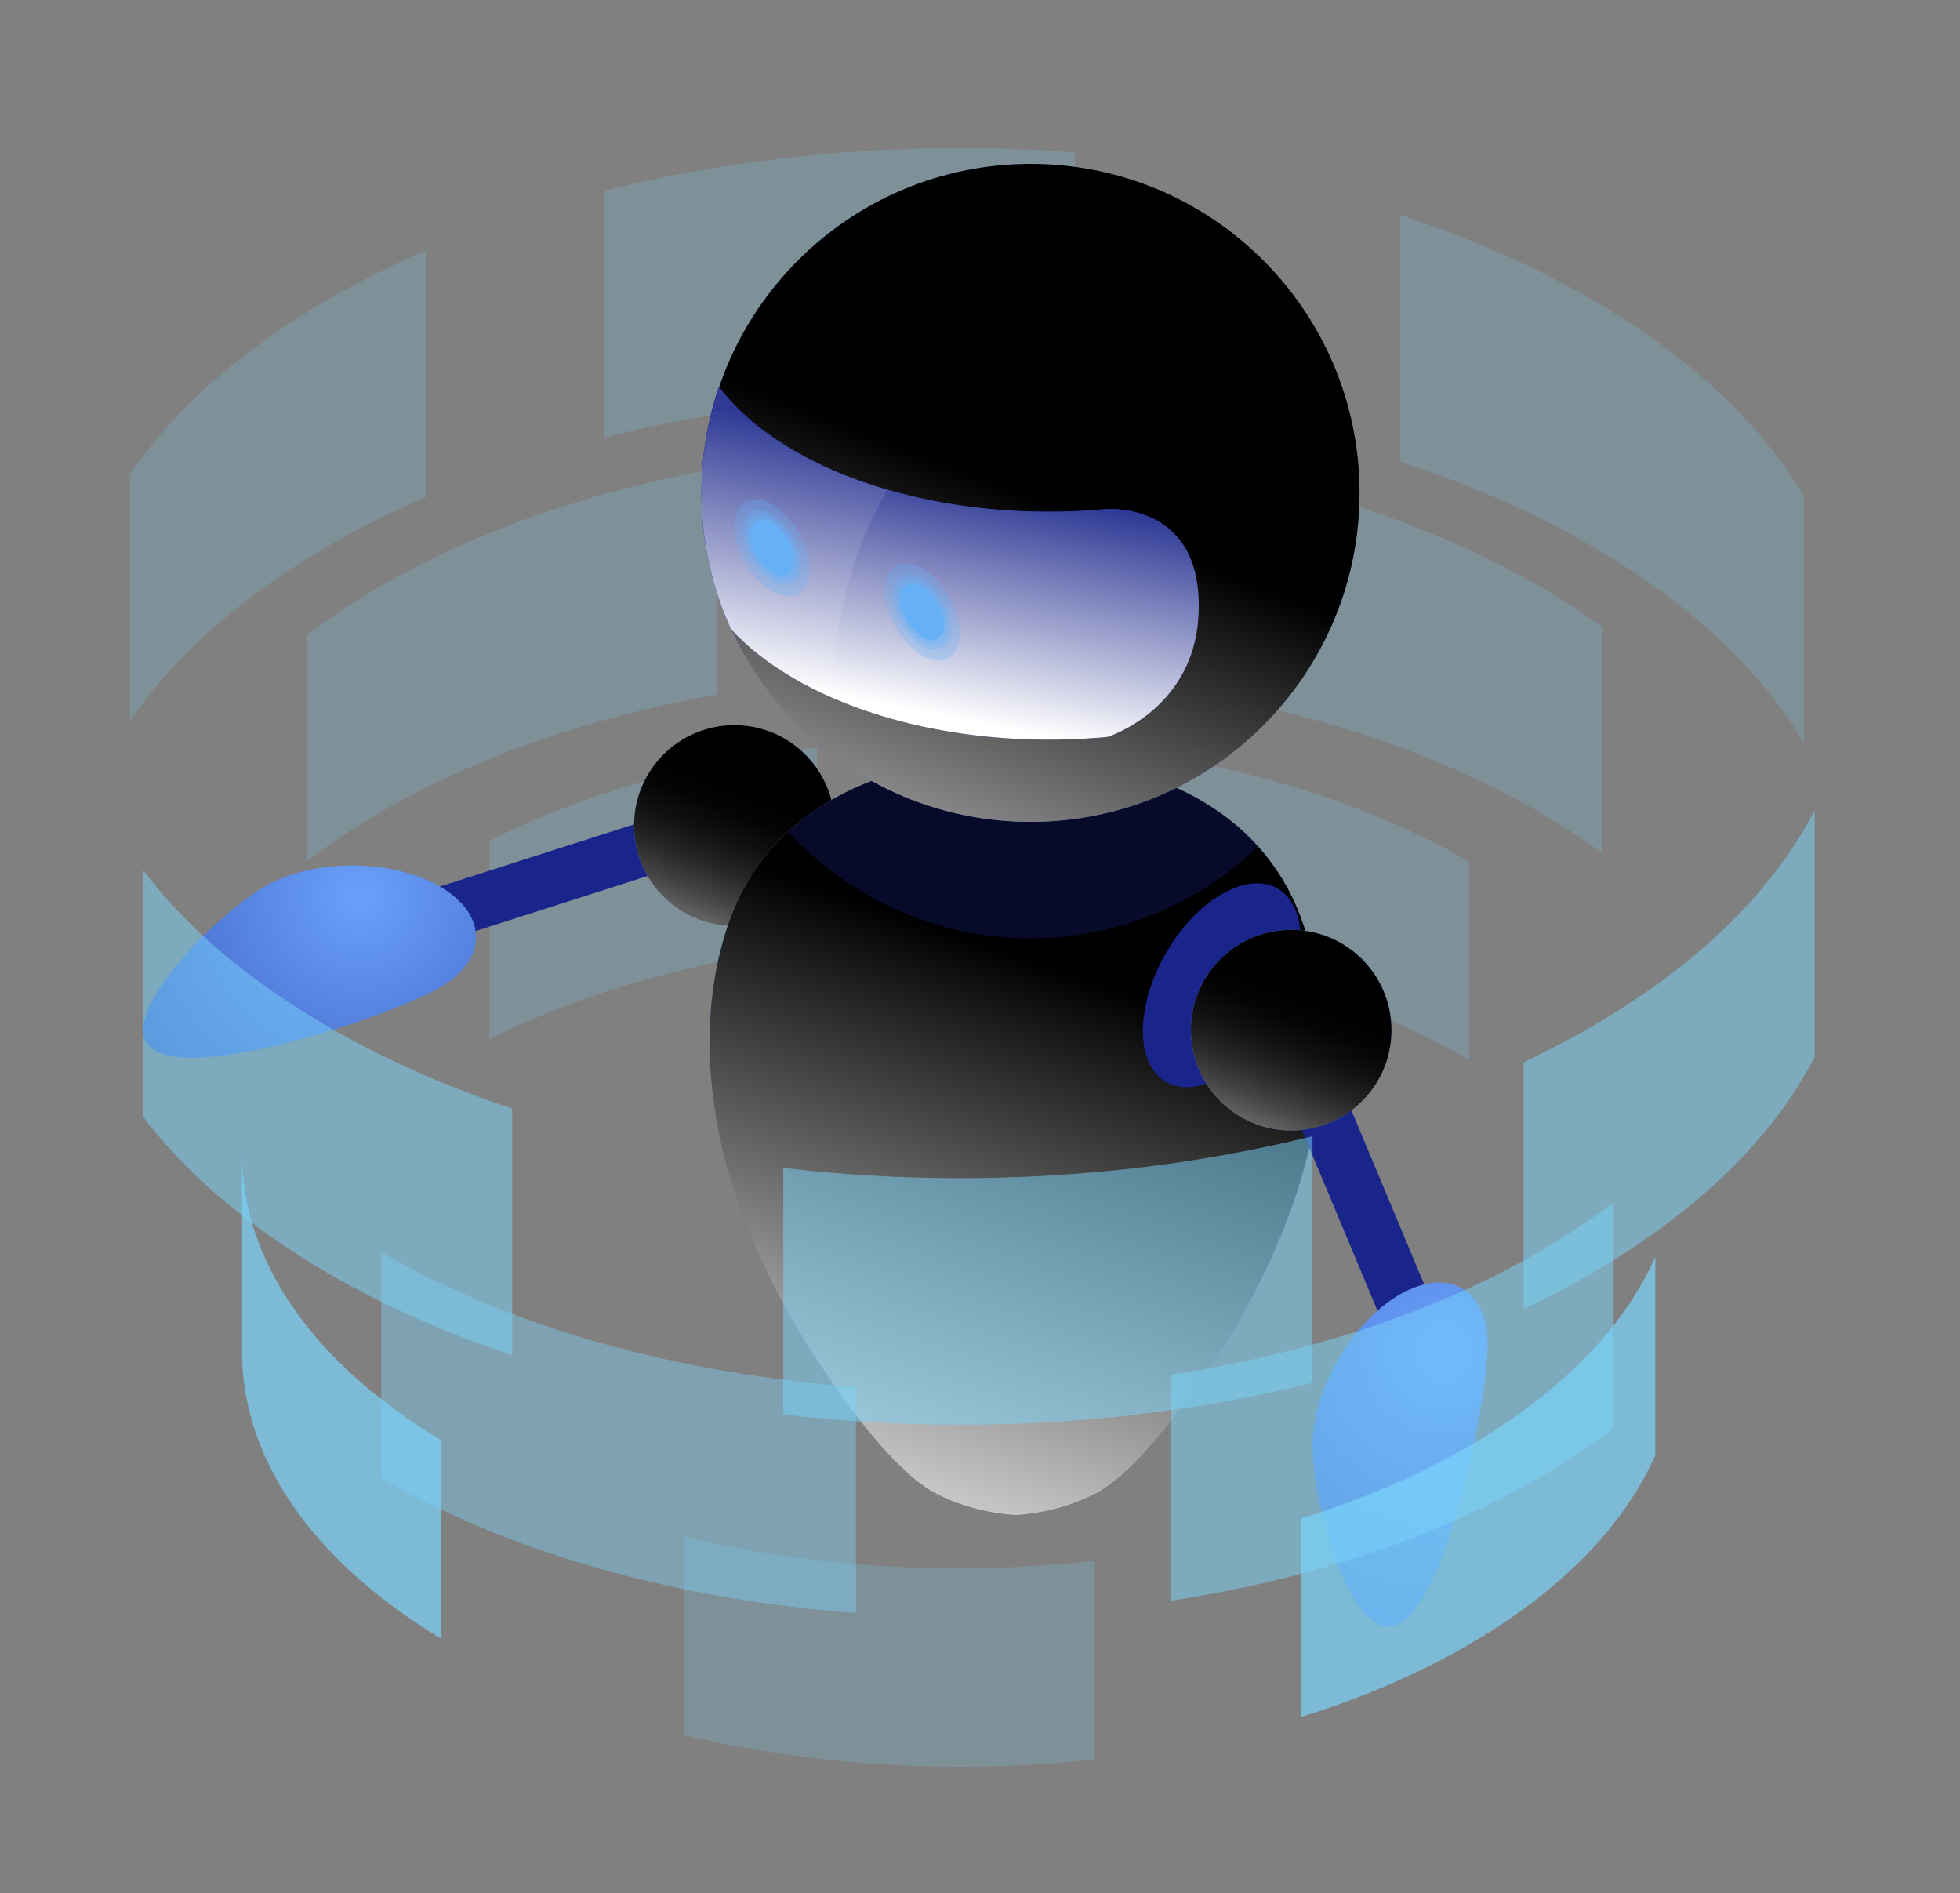 <?xml version="1.0" encoding="utf-8"?>
<!-- Generator: Adobe Illustrator 23.0.3, SVG Export Plug-In . SVG Version: 6.00 Build 0)  -->
<svg version="1.1" id="Layer_1" xmlns="http://www.w3.org/2000/svg" xmlns:xlink="http://www.w3.org/1999/xlink" x="0px" y="0px"
	 viewBox="0 0 817 789" style="enable-background:new 0 0 817 789;" xml:space="preserve">
<rect x="0" y="0" width="817" height="789" fill="#808080" stroke="none"/>
<style type="text/css">
	.st0{opacity:0.2;fill:#7BD4FB;}
	.st1{fill:#19258A;}
	.st2{fill:url(#SVGID_1_);}
	.st3{fill:url(#SVGID_2_);}
	.st4{fill:url(#SVGID_3_);}
	.st5{fill:url(#SVGID_4_);}
	.st6{opacity:0.3;fill:#19258A;}
	.st7{fill:url(#SVGID_5_);}
	.st8{fill:url(#SVGID_6_);}
	.st9{fill:url(#SVGID_7_);}
	.st10{opacity:0.1;fill:#FFFFFF;}
	.st11{fill:url(#SVGID_8_);}
	.st12{fill:url(#SVGID_9_);}
	.st13{fill:url(#SVGID_10_);}
	.st14{fill:url(#SVGID_11_);}
	.st15{opacity:0.3;fill:#65B0F6;}
	.st16{fill:#65B0F6;}
	.st17{opacity:0.5;fill:#7BD4FB;}
	.st18{opacity:0.4;fill:#7BD4FB;}
	.st19{opacity:0.7;fill:#7BD4FB;}
</style>
<path class="st0" d="M177.5,104.4c-14,6.1-27.5,12.7-40.2,20.1c-37.4,21.6-65.1,46.6-83.2,73.3v102.8c18.1-26.7,45.9-51.7,83.2-73.3
	c12.7-7.4,26.2-14,40.2-20.1V104.4z"/>
<path class="st0" d="M251.8,182.3c47.2-11.8,97.7-17.8,148.3-17.8c16,0,32,0.6,48,1.8V63.5c-15.9-1.2-31.9-1.8-48-1.8
	c-50.6,0-101.1,6-148.3,17.8V182.3z"/>
<path class="st0" d="M751.9,206.8c-17.8-30.1-47.4-58.3-88.9-82.3c-24.2-14-51-25.6-79.4-34.9v102.8c28.4,9.3,55.2,20.9,79.4,34.9
	c41.5,24,71.2,52.2,88.9,82.3V206.8z"/>
<path class="st0" d="M127.7,359.1c9.5-7.3,20.1-14.4,31.6-21c40.5-23.4,88.6-39.6,139.7-48.7v-94.2c-51.1,9.1-99.2,25.4-139.7,48.7
	c-11.5,6.7-22.1,13.7-31.6,21V359.1z"/>
<path class="st0" d="M499.7,289.1c51.7,9.1,100.4,25.4,141.3,49c9.6,5.6,18.6,11.4,26.8,17.4v-94.2c-8.2-6-17.2-11.9-26.8-17.4
	c-40.9-23.6-89.6-39.9-141.3-49V289.1z"/>
<path class="st0" d="M204,433.1c40.1-20.1,87.3-33.1,136.5-38.9v-82.7c-49.2,5.7-96.4,18.7-136.5,38.9V433.1z"/>
<path class="st0" d="M461.8,394.5c54.9,6.7,107.3,22.2,149.9,46.9c0.2,0.1,0.4,0.3,0.7,0.4v-82.7c-0.2-0.1-0.4-0.3-0.7-0.4
	c-42.7-24.6-95-40.2-149.9-46.9V394.5z"/>
<g>
	
		<rect x="151.2" y="358.7" transform="matrix(0.953 -0.305 0.305 0.953 -102.269 84.001)" class="st1" width="133.8" height="22.2"/>
	<g>
		<radialGradient id="SVGID_1_" cx="295.059" cy="328.673" r="88.296" gradientUnits="userSpaceOnUse">
			<stop  offset="0" style="stop-color:#80BCFC"/>
			<stop  offset="1" style="stop-color:#2F3DA4"/>
		</radialGradient>
		<path class="st2" d="M347.9,344c0,23.1-18.7,41.8-41.8,41.8c-23.1,0-41.8-18.7-41.8-41.8c0-23.1,18.7-41.8,41.8-41.8
			C329.2,302.2,347.9,320.9,347.9,344z"/>
		<linearGradient id="SVGID_2_" gradientUnits="userSpaceOnUse" x1="277.31" y1="417.733" x2="312.1" y2="328.673">
			<stop  offset="0" style="stop-color:#FFFFFF"/>
			<stop  offset="0.102" style="stop-color:#D0D0D0"/>
			<stop  offset="0.234" style="stop-color:#999999"/>
			<stop  offset="0.368" style="stop-color:#6B6B6B"/>
			<stop  offset="0.5" style="stop-color:#444444"/>
			<stop  offset="0.63" style="stop-color:#262626"/>
			<stop  offset="0.758" style="stop-color:#111111"/>
			<stop  offset="0.883" style="stop-color:#040404"/>
			<stop  offset="1" style="stop-color:#000000"/>
		</linearGradient>
		<path class="st3" d="M347.9,344c0,23.1-18.7,41.8-41.8,41.8c-23.1,0-41.8-18.7-41.8-41.8c0-23.1,18.7-41.8,41.8-41.8
			C329.2,302.2,347.9,320.9,347.9,344z"/>
	</g>
	<radialGradient id="SVGID_3_" cx="429.443" cy="397.803" r="257.104" gradientUnits="userSpaceOnUse">
		<stop  offset="0" style="stop-color:#80BCFC"/>
		<stop  offset="1" style="stop-color:#2F3DA4"/>
	</radialGradient>
	<path class="st4" d="M423.4,631.4c0,0,16.7-0.4,33-8.8c16.3-8.4,36.9-35.4,53.2-61.1c45.8-72.2,48.6-136.3,32.5-179.5
		c-16.1-43.2-60.3-66.7-118.7-66.7c-58.4,0-102.6,23.5-118.7,66.7c-16.1,43.2-13.3,107.2,32.5,179.5c16.3,25.7,36.8,52.7,53.2,61.1
		C406.7,631,423.4,631.4,423.4,631.4z"/>
	<linearGradient id="SVGID_4_" gradientUnits="userSpaceOnUse" x1="338.658" y1="683.222" x2="435.662" y2="401.626">
		<stop  offset="0" style="stop-color:#FFFFFF"/>
		<stop  offset="0.15" style="stop-color:#DFDFDF"/>
		<stop  offset="0.481" style="stop-color:#8C8C8C"/>
		<stop  offset="0.965" style="stop-color:#0A0A0A"/>
		<stop  offset="1" style="stop-color:#000000"/>
	</linearGradient>
	<path class="st5" d="M423.4,631.4c0,0,16.7-0.4,33-8.8c16.3-8.4,36.9-35.4,53.2-61.1c45.8-72.2,48.6-136.3,32.5-179.5
		c-16.1-43.2-60.3-66.7-118.7-66.7c-58.4,0-102.6,23.5-118.7,66.7c-16.1,43.2-13.3,107.2,32.5,179.5c16.3,25.7,36.8,52.7,53.2,61.1
		C406.7,631,423.4,631.4,423.4,631.4z"/>
	<path class="st6" d="M524.4,352.8c-22-24.4-57.6-37.5-101-37.5c-39.6,0-72.6,10.8-94.8,31.3c25.1,27.3,61,44.4,101,44.4
		C466.4,391,499.8,376.4,524.4,352.8z"/>
	<g>
		<radialGradient id="SVGID_5_" cx="393.224" cy="155.197" r="289.928" gradientUnits="userSpaceOnUse">
			<stop  offset="0" style="stop-color:#80BCFC"/>
			<stop  offset="1" style="stop-color:#2F3DA4"/>
		</radialGradient>
		<path class="st7" d="M566.7,205.4c0,75.7-61.4,137.1-137.1,137.1s-137.1-61.4-137.1-137.1c0-75.7,61.4-137.1,137.1-137.1
			S566.7,129.7,566.7,205.4z"/>
		<linearGradient id="SVGID_6_" gradientUnits="userSpaceOnUse" x1="334.94" y1="447.649" x2="429.255" y2="206.203">
			<stop  offset="0" style="stop-color:#FFFFFF"/>
			<stop  offset="1" style="stop-color:#000000"/>
		</linearGradient>
		<path class="st8" d="M566.7,205.4c0,75.7-61.4,137.1-137.1,137.1s-137.1-61.4-137.1-137.1c0-75.7,61.4-137.1,137.1-137.1
			S566.7,129.7,566.7,205.4z"/>
		<path class="st1" d="M499.5,257.5c-2.5,38.5-37.8,49.6-37.8,49.6c-46.1,4.4-95-3.7-130.5-24.2c-10.9-6.3-19.7-13.3-26.5-20.7
			c-7.9-17.3-12.3-36.5-12.3-56.8c0-15.5,2.6-30.3,7.3-44.2c7.3,9.7,17.8,18.8,31.5,26.7c35.5,20.5,84.5,28.6,130.5,24.2
			C461.8,212.2,502.7,209.1,499.5,257.5z"/>
		<linearGradient id="SVGID_7_" gradientUnits="userSpaceOnUse" x1="382.397" y1="296.479" x2="402.896" y2="190.405">
			<stop  offset="0" style="stop-color:#FFFFFF"/>
			<stop  offset="1" style="stop-color:#19258A"/>
		</linearGradient>
		<path class="st9" d="M499.5,257.5c-2.5,38.5-37.8,49.6-37.8,49.6c-46.1,4.4-95-3.7-130.5-24.2c-10.9-6.3-19.7-13.3-26.5-20.7
			c-7.9-17.3-12.3-36.5-12.3-56.8c0-15.5,2.6-30.3,7.3-44.2c7.3,9.7,17.8,18.8,31.5,26.7c35.5,20.5,84.5,28.6,130.5,24.2
			C461.8,212.2,502.7,209.1,499.5,257.5z"/>
		<path class="st10" d="M331.3,188c-13.7-7.9-24.2-17-31.5-26.7c-4.7,13.9-7.3,28.7-7.3,44.2c0,20.3,4.4,39.5,12.3,56.8
			c6.8,7.4,15.6,14.4,26.5,20.7c4.8,2.8,9.8,5.3,15,7.6c1-22.5,5.9-57.1,23.6-86.4C355.9,200.1,342.9,194.7,331.3,188z"/>
	</g>
	<radialGradient id="SVGID_8_" cx="150.055" cy="373.648" r="195.799" gradientUnits="userSpaceOnUse">
		<stop  offset="0" style="stop-color:#69A1FB"/>
		<stop  offset="0.505" style="stop-color:#4367C6"/>
		<stop  offset="1" style="stop-color:#19258A"/>
	</radialGradient>
	<path class="st11" d="M183.3,411.6c-20.1,11.6-98.5,38-118.6,26.3c-20.1-11.6,25.5-56.8,45.6-68.5c20.2-11.6,52.8-11.6,73,0
		C203.5,381.1,203.5,399.9,183.3,411.6z"/>
	<path class="st1" d="M542.2,391.6c0,21-14.7,46.5-32.9,57c-18.2,10.5-32.9,2-32.9-19c0-21,14.7-46.5,32.9-57
		C527.5,362.1,542.2,370.6,542.2,391.6z"/>
	
		<rect x="558.7" y="450" transform="matrix(0.923 -0.386 0.386 0.923 -151.796 259.051)" class="st1" width="22.2" height="115.8"/>
	<radialGradient id="SVGID_9_" cx="601.769" cy="563.786" r="266.233" gradientUnits="userSpaceOnUse">
		<stop  offset="0" style="stop-color:#69A1FB"/>
		<stop  offset="1" style="stop-color:#19258A"/>
	</radialGradient>
	<path class="st12" d="M620.1,560.5c0,23.3-16.3,104.3-36.5,115.9c-20.2,11.6-36.5-50.5-36.5-73.8c0-23.3,16.3-51.6,36.5-63.2
		C603.8,527.9,620.1,537.3,620.1,560.5z"/>
	<g>
		<radialGradient id="SVGID_10_" cx="527.222" cy="414.008" r="88.289" gradientUnits="userSpaceOnUse">
			<stop  offset="0" style="stop-color:#80BCFC"/>
			<stop  offset="1" style="stop-color:#2F3DA4"/>
		</radialGradient>
		<path class="st13" d="M580,429.3c0,23.1-18.7,41.8-41.8,41.8c-23.1,0-41.8-18.7-41.8-41.8c0-23.1,18.7-41.8,41.8-41.8
			C561.3,387.5,580,406.2,580,429.3z"/>
		<linearGradient id="SVGID_11_" gradientUnits="userSpaceOnUse" x1="509.473" y1="503.067" x2="544.262" y2="414.007">
			<stop  offset="0" style="stop-color:#FFFFFF"/>
			<stop  offset="0.102" style="stop-color:#D0D0D0"/>
			<stop  offset="0.234" style="stop-color:#999999"/>
			<stop  offset="0.368" style="stop-color:#6B6B6B"/>
			<stop  offset="0.5" style="stop-color:#444444"/>
			<stop  offset="0.63" style="stop-color:#262626"/>
			<stop  offset="0.758" style="stop-color:#111111"/>
			<stop  offset="0.883" style="stop-color:#040404"/>
			<stop  offset="1" style="stop-color:#000000"/>
		</linearGradient>
		<path class="st14" d="M580,429.3c0,23.1-18.7,41.8-41.8,41.8c-23.1,0-41.8-18.7-41.8-41.8c0-23.1,18.7-41.8,41.8-41.8
			C561.3,387.5,580,406.2,580,429.3z"/>
	</g>
	<g>
		<path class="st15" d="M400.1,264.1c0,10-7,14.1-15.7,9.1c-8.7-5-15.7-17.2-15.7-27.2c0-10,7-14.1,15.7-9.1
			C393.1,241.9,400.1,254.1,400.1,264.1z"/>
		<path class="st15" d="M396.6,262.1c0,7.8-5.5,10.9-12.2,7c-6.7-3.9-12.2-13.4-12.2-21.1c0-7.8,5.5-10.9,12.2-7
			C391.2,244.8,396.6,254.3,396.6,262.1z"/>
		<path class="st15" d="M395,261.1c0,6.8-4.7,9.5-10.6,6.1c-5.9-3.4-10.6-11.6-10.6-18.3c0-6.8,4.7-9.5,10.6-6.1
			C390.3,246.2,395,254.4,395,261.1z"/>
		<path class="st16" d="M393.5,260.2c0,5.7-4,8.1-9,5.2c-5-2.9-9-9.9-9-15.6c0-5.7,4-8.1,9-5.2C389.4,247.5,393.5,254.5,393.5,260.2
			z"/>
		<path class="st16" d="M391,258.8c0,4.2-2.9,5.9-6.6,3.8c-3.6-2.1-6.6-7.2-6.6-11.4c0-4.2,2.9-5.9,6.6-3.8
			C388.1,249.5,391,254.6,391,258.8z"/>
		<path class="st16" d="M389.1,257.7c0,3-2.1,4.2-4.7,2.7c-2.6-1.5-4.7-5.1-4.7-8.1c0-3,2.1-4.2,4.7-2.7
			C387,251.1,389.1,254.7,389.1,257.7z"/>
	</g>
	<g>
		<path class="st15" d="M337.5,237.3c0,10-7,14.1-15.7,9.1c-8.7-5-15.7-17.2-15.7-27.2c0-10,7-14.1,15.7-9.1
			C330.5,215.1,337.5,227.3,337.5,237.3z"/>
		<path class="st15" d="M334,235.3c0,7.8-5.5,10.9-12.2,7c-6.7-3.9-12.2-13.4-12.2-21.1c0-7.8,5.5-10.9,12.2-7
			C328.5,218,334,227.5,334,235.3z"/>
		<path class="st15" d="M332.4,234.3c0,6.8-4.7,9.5-10.6,6.1c-5.9-3.4-10.6-11.6-10.6-18.4c0-6.8,4.7-9.5,10.6-6.1
			C327.7,219.4,332.4,227.6,332.4,234.3z"/>
		<path class="st16" d="M330.8,233.4c0,5.7-4,8.1-9,5.2c-5-2.9-9-9.9-9-15.6c0-5.8,4-8.1,9-5.2C326.8,220.7,330.8,227.7,330.8,233.4
			z"/>
		<path class="st16" d="M328.4,232c0,4.2-2.9,5.9-6.6,3.8c-3.6-2.1-6.6-7.2-6.6-11.4c0-4.2,2.9-5.9,6.6-3.8
			C325.4,222.7,328.4,227.8,328.4,232z"/>
		<path class="st16" d="M326.5,230.9c0,3-2.1,4.2-4.7,2.7c-2.6-1.5-4.7-5.1-4.7-8.1c0-3,2.1-4.2,4.7-2.7
			C324.4,224.3,326.5,227.9,326.5,230.9z"/>
	</g>
</g>
<path class="st17" d="M213.5,462c-27.3-9.1-53-20.4-76.3-33.9c-33.6-19.4-59.5-41.6-77.5-65.4v102.8c18,23.7,43.9,45.9,77.5,65.4
	c23.3,13.5,49,24.8,76.3,33.9V462z"/>
<path class="st17" d="M326.5,589.5c24.3,2.8,49,4.3,73.6,4.3c50.1,0,100.2-5.9,147-17.5V473.5c-46.8,11.6-96.9,17.5-147,17.5
	c-24.7,0-49.3-1.4-73.6-4.3V589.5z"/>
<path class="st17" d="M756.4,337.7c-17,33.1-48.2,64.3-93.4,90.4c-9,5.2-18.3,10-27.9,14.6v102.8c9.6-4.5,18.9-9.4,27.9-14.6
	c45.2-26.1,76.4-57.3,93.4-90.4V337.7z"/>
<path class="st18" d="M158.9,616c0.1,0.1,0.2,0.1,0.3,0.2c55.5,32,125.3,50.7,197.6,56V578c-72.2-5.3-142.1-23.9-197.6-56
	c-0.1-0.1-0.2-0.1-0.3-0.2V616z"/>
<path class="st17" d="M488.1,667.1c56-8.6,109-25.5,152.9-50.9c11.5-6.7,22.1-13.7,31.6-21V501c-9.5,7.3-20.1,14.4-31.6,21
	c-43.9,25.4-96.9,42.3-152.9,50.9V667.1z"/>
<path class="st0" d="M285.3,723.1c36.7,8.8,75.8,13.2,114.9,13.2c18.8,0,37.6-1,56.1-3.1v-82.7c-18.5,2-37.3,3.1-56.1,3.1
	c-39.1,0-78.2-4.4-114.9-13.2V723.1z"/>
<path class="st19" d="M690,523.7c-12.8,29.1-38.9,56.6-78.3,79.3c-21.1,12.2-44.6,22.1-69.5,29.9v82.7c25-7.8,48.4-17.7,69.5-29.9
	c39.4-22.7,65.5-50.3,78.3-79.3V523.7z"/>
<path class="st19" d="M184,600.3c-55.4-33.4-83.1-76.4-83.1-119.4v82.7c0,43,27.8,86.1,83.1,119.4V600.3z"/>
</svg>
